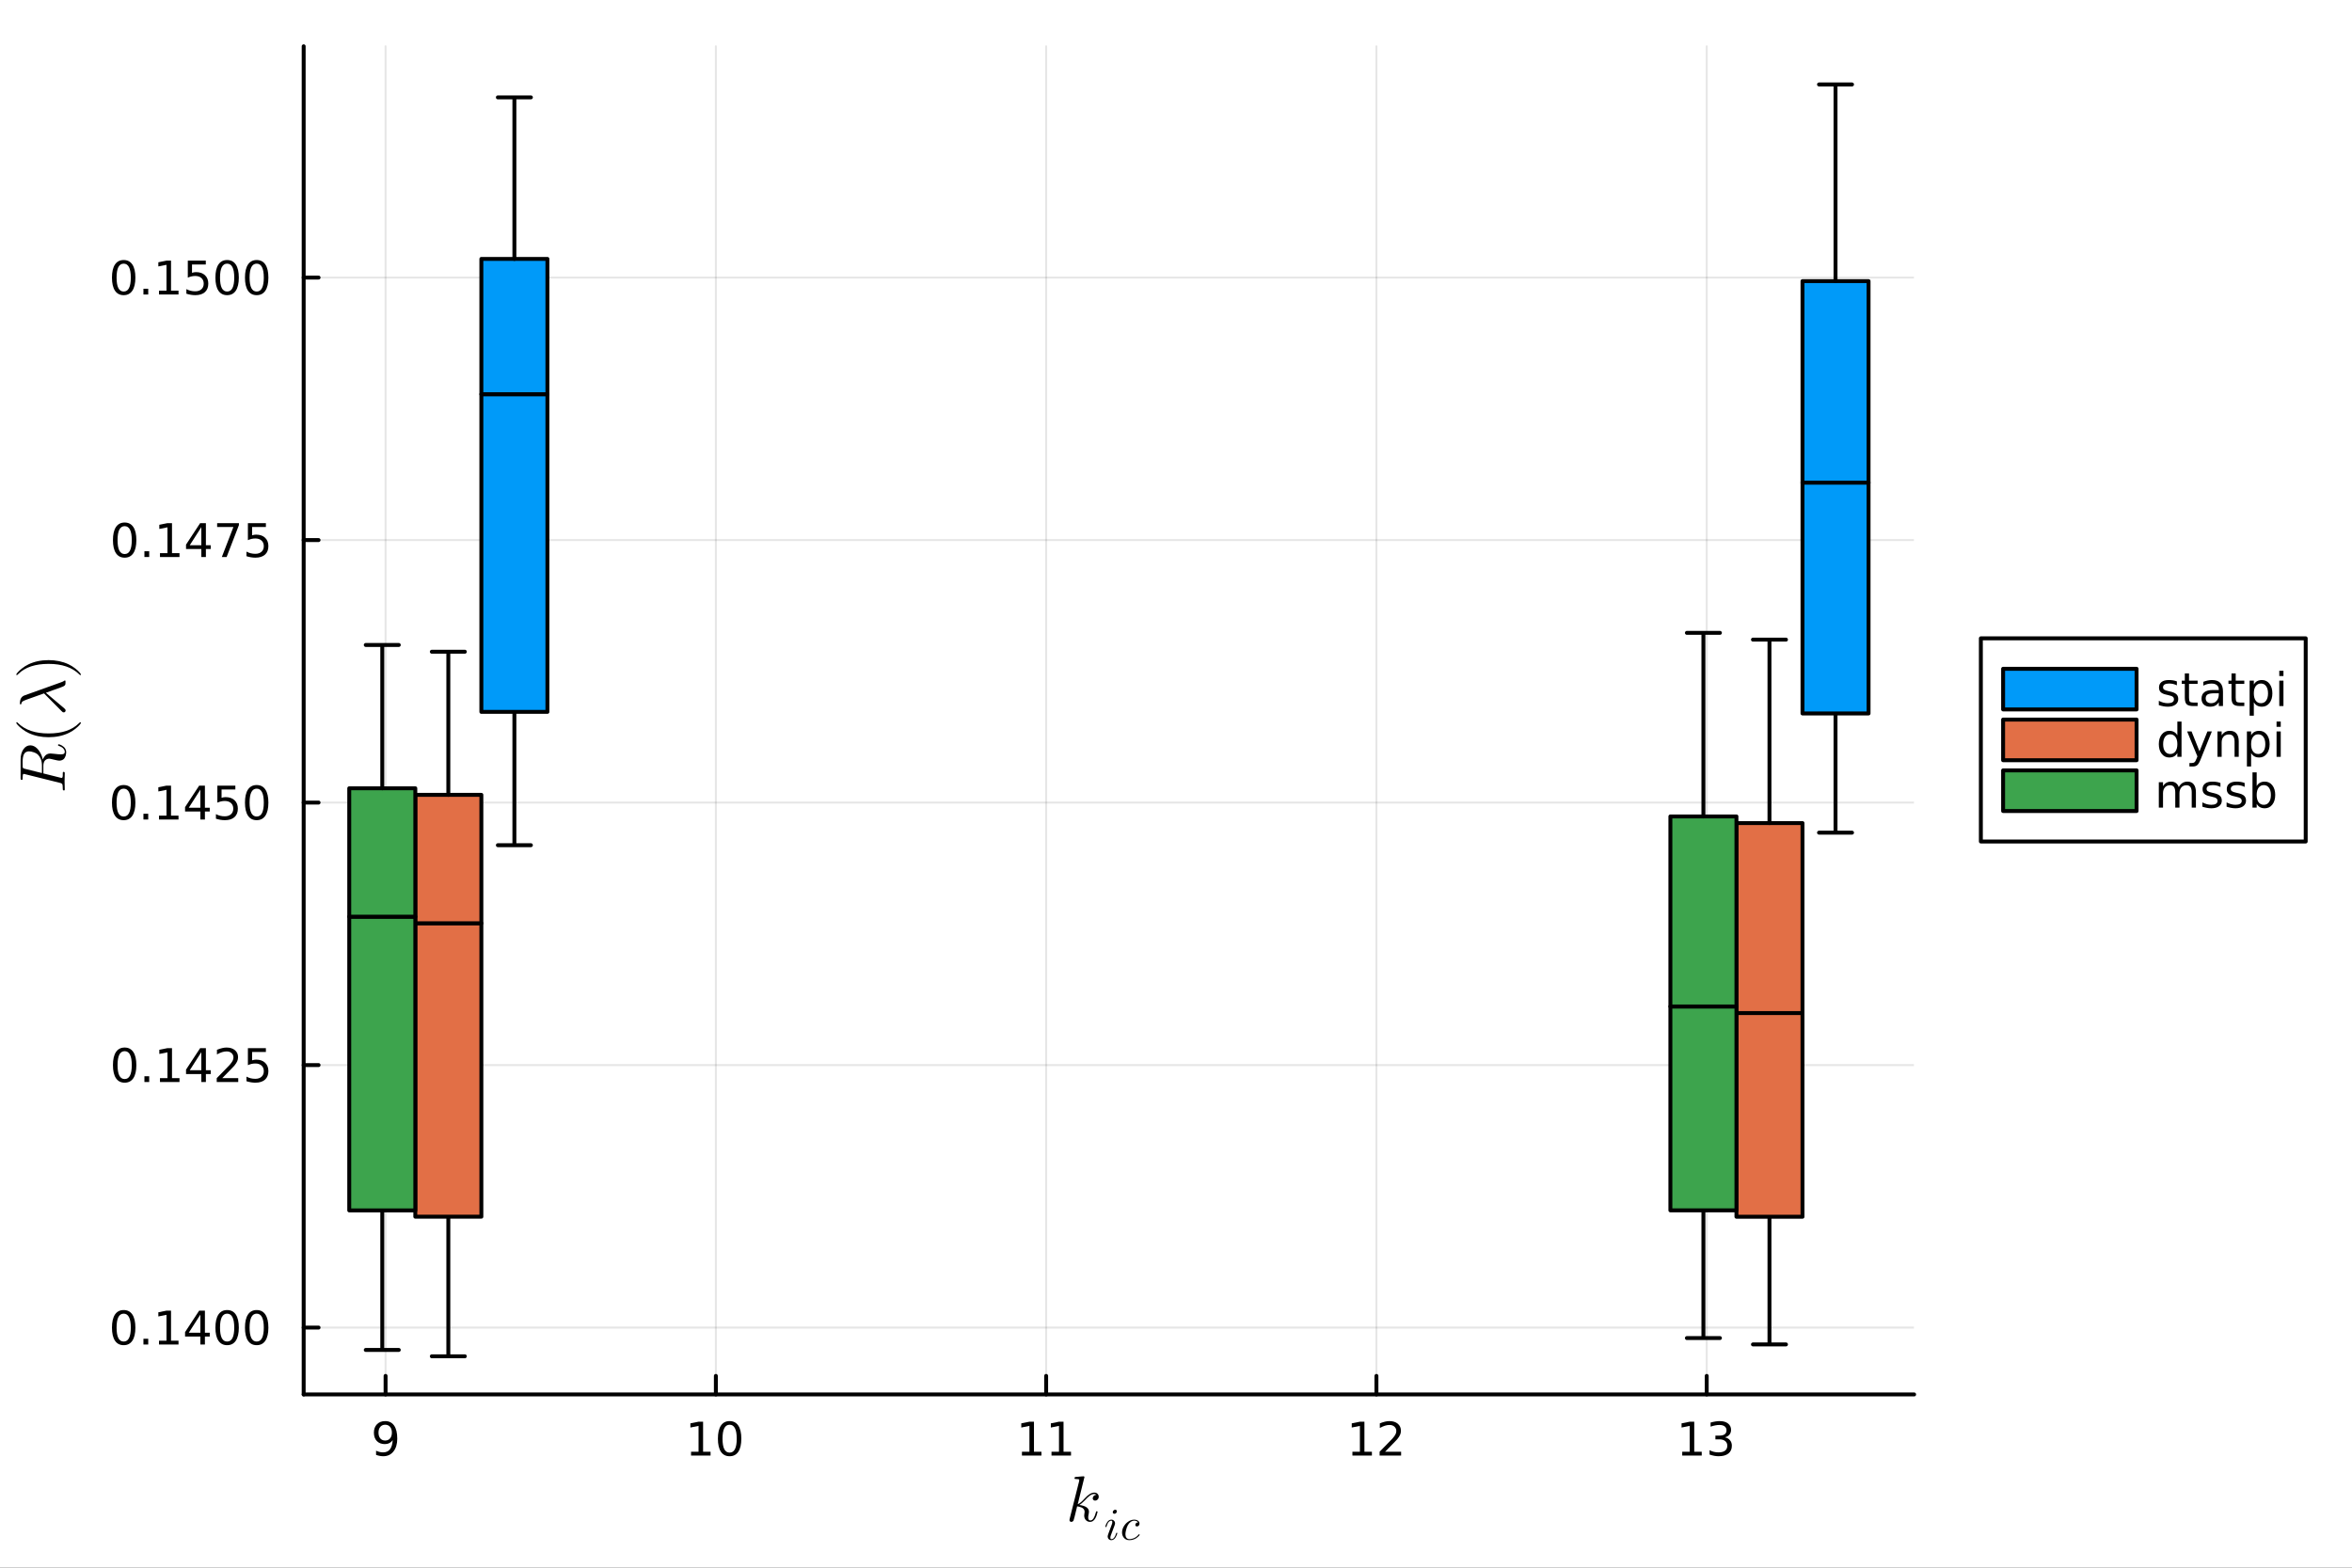 <?xml version="1.0" encoding="utf-8"?>
<svg xmlns="http://www.w3.org/2000/svg" xmlns:xlink="http://www.w3.org/1999/xlink" width="600" height="400" viewBox="0 0 2400 1600">
<rect x="0" y="0" width="2400" height="1600" fill="#333333" stroke="none"/>
<defs>
  <clipPath id="clip260">
    <rect x="0" y="0" width="2400" height="1600"/>
  </clipPath>
</defs>
<path clip-path="url(#clip260)" d="M0 1600 L2400 1600 L2400 0 L0 0  Z" fill="#ffffff" fill-rule="evenodd" fill-opacity="1"/>
<defs>
  <clipPath id="clip261">
    <rect x="480" y="0" width="1681" height="1600"/>
  </clipPath>
</defs>
<path clip-path="url(#clip260)" d="M309.866 1423.18 L1953.2 1423.18 L1953.2 47.244 L309.866 47.244  Z" fill="#ffffff" fill-rule="evenodd" fill-opacity="1"/>
<defs>
  <clipPath id="clip262">
    <rect x="309" y="47" width="1644" height="1377"/>
  </clipPath>
</defs>
<polyline clip-path="url(#clip262)" style="stroke:#000000; stroke-linecap:round; stroke-linejoin:round; stroke-width:2; stroke-opacity:0.1; fill:none" points="393.448,1423.18 393.448,47.244 "/>
<polyline clip-path="url(#clip262)" style="stroke:#000000; stroke-linecap:round; stroke-linejoin:round; stroke-width:2; stroke-opacity:0.1; fill:none" points="730.472,1423.18 730.472,47.244 "/>
<polyline clip-path="url(#clip262)" style="stroke:#000000; stroke-linecap:round; stroke-linejoin:round; stroke-width:2; stroke-opacity:0.1; fill:none" points="1067.5,1423.18 1067.5,47.244 "/>
<polyline clip-path="url(#clip262)" style="stroke:#000000; stroke-linecap:round; stroke-linejoin:round; stroke-width:2; stroke-opacity:0.1; fill:none" points="1404.52,1423.18 1404.52,47.244 "/>
<polyline clip-path="url(#clip262)" style="stroke:#000000; stroke-linecap:round; stroke-linejoin:round; stroke-width:2; stroke-opacity:0.1; fill:none" points="1741.54,1423.18 1741.54,47.244 "/>
<polyline clip-path="url(#clip260)" style="stroke:#000000; stroke-linecap:round; stroke-linejoin:round; stroke-width:4; stroke-opacity:1; fill:none" points="309.866,1423.18 1953.2,1423.18 "/>
<polyline clip-path="url(#clip260)" style="stroke:#000000; stroke-linecap:round; stroke-linejoin:round; stroke-width:4; stroke-opacity:1; fill:none" points="393.448,1423.18 393.448,1404.28 "/>
<polyline clip-path="url(#clip260)" style="stroke:#000000; stroke-linecap:round; stroke-linejoin:round; stroke-width:4; stroke-opacity:1; fill:none" points="730.472,1423.18 730.472,1404.28 "/>
<polyline clip-path="url(#clip260)" style="stroke:#000000; stroke-linecap:round; stroke-linejoin:round; stroke-width:4; stroke-opacity:1; fill:none" points="1067.5,1423.18 1067.5,1404.28 "/>
<polyline clip-path="url(#clip260)" style="stroke:#000000; stroke-linecap:round; stroke-linejoin:round; stroke-width:4; stroke-opacity:1; fill:none" points="1404.52,1423.18 1404.52,1404.28 "/>
<polyline clip-path="url(#clip260)" style="stroke:#000000; stroke-linecap:round; stroke-linejoin:round; stroke-width:4; stroke-opacity:1; fill:none" points="1741.54,1423.18 1741.54,1404.28 "/>
<path clip-path="url(#clip260)" d="M383.749 1484.86 L383.749 1480.6 Q385.508 1481.44 387.314 1481.88 Q389.119 1482.32 390.855 1482.32 Q395.485 1482.32 397.915 1479.21 Q400.369 1476.09 400.716 1469.75 Q399.374 1471.74 397.313 1472.8 Q395.253 1473.87 392.753 1473.87 Q387.568 1473.87 384.536 1470.74 Q381.527 1467.59 381.527 1462.15 Q381.527 1456.83 384.675 1453.61 Q387.823 1450.39 393.054 1450.39 Q399.05 1450.39 402.198 1455 Q405.369 1459.58 405.369 1468.33 Q405.369 1476.51 401.48 1481.39 Q397.614 1486.25 391.064 1486.25 Q389.304 1486.25 387.499 1485.9 Q385.693 1485.56 383.749 1484.86 M393.054 1470.21 Q396.202 1470.21 398.031 1468.06 Q399.883 1465.9 399.883 1462.15 Q399.883 1458.43 398.031 1456.27 Q396.202 1454.1 393.054 1454.1 Q389.906 1454.1 388.054 1456.27 Q386.226 1458.43 386.226 1462.15 Q386.226 1465.9 388.054 1468.06 Q389.906 1470.21 393.054 1470.21 Z" fill="#000000" fill-rule="nonzero" fill-opacity="1" /><path clip-path="url(#clip260)" d="M705.16 1481.64 L712.798 1481.64 L712.798 1455.28 L704.488 1456.95 L704.488 1452.69 L712.752 1451.02 L717.428 1451.02 L717.428 1481.64 L725.067 1481.64 L725.067 1485.58 L705.16 1485.58 L705.16 1481.64 Z" fill="#000000" fill-rule="nonzero" fill-opacity="1" /><path clip-path="url(#clip260)" d="M744.511 1454.1 Q740.9 1454.1 739.071 1457.66 Q737.266 1461.2 737.266 1468.33 Q737.266 1475.44 739.071 1479.01 Q740.9 1482.55 744.511 1482.55 Q748.145 1482.55 749.951 1479.01 Q751.78 1475.44 751.78 1468.33 Q751.78 1461.2 749.951 1457.66 Q748.145 1454.1 744.511 1454.1 M744.511 1450.39 Q750.321 1450.39 753.377 1455 Q756.456 1459.58 756.456 1468.33 Q756.456 1477.06 753.377 1481.67 Q750.321 1486.25 744.511 1486.25 Q738.701 1486.25 735.622 1481.67 Q732.567 1477.06 732.567 1468.33 Q732.567 1459.58 735.622 1455 Q738.701 1450.39 744.511 1450.39 Z" fill="#000000" fill-rule="nonzero" fill-opacity="1" /><path clip-path="url(#clip260)" d="M1042.8 1481.64 L1050.44 1481.64 L1050.44 1455.28 L1042.13 1456.95 L1042.13 1452.69 L1050.39 1451.02 L1055.07 1451.02 L1055.07 1481.64 L1062.7 1481.64 L1062.7 1485.58 L1042.8 1485.58 L1042.8 1481.64 Z" fill="#000000" fill-rule="nonzero" fill-opacity="1" /><path clip-path="url(#clip260)" d="M1072.96 1481.64 L1080.6 1481.64 L1080.6 1455.28 L1072.29 1456.95 L1072.29 1452.69 L1080.55 1451.02 L1085.23 1451.02 L1085.23 1481.64 L1092.87 1481.64 L1092.87 1485.58 L1072.96 1485.58 L1072.96 1481.64 Z" fill="#000000" fill-rule="nonzero" fill-opacity="1" /><path clip-path="url(#clip260)" d="M1380.01 1481.64 L1387.65 1481.64 L1387.65 1455.28 L1379.34 1456.95 L1379.34 1452.69 L1387.6 1451.02 L1392.27 1451.02 L1392.27 1481.64 L1399.91 1481.64 L1399.91 1485.58 L1380.01 1485.58 L1380.01 1481.64 Z" fill="#000000" fill-rule="nonzero" fill-opacity="1" /><path clip-path="url(#clip260)" d="M1413.39 1481.64 L1429.71 1481.64 L1429.71 1485.58 L1407.76 1485.58 L1407.76 1481.64 Q1410.42 1478.89 1415.01 1474.26 Q1419.61 1469.61 1420.79 1468.27 Q1423.04 1465.74 1423.92 1464.01 Q1424.82 1462.25 1424.82 1460.56 Q1424.82 1457.8 1422.88 1456.07 Q1420.96 1454.33 1417.85 1454.33 Q1415.65 1454.33 1413.2 1455.09 Q1410.77 1455.86 1407.99 1457.41 L1407.99 1452.69 Q1410.82 1451.55 1413.27 1450.97 Q1415.72 1450.39 1417.76 1450.39 Q1423.13 1450.39 1426.33 1453.08 Q1429.52 1455.77 1429.52 1460.26 Q1429.52 1462.39 1428.71 1464.31 Q1427.92 1466.2 1425.82 1468.8 Q1425.24 1469.47 1422.14 1472.69 Q1419.03 1475.88 1413.39 1481.64 Z" fill="#000000" fill-rule="nonzero" fill-opacity="1" /><path clip-path="url(#clip260)" d="M1716.56 1481.64 L1724.19 1481.64 L1724.19 1455.28 L1715.88 1456.95 L1715.88 1452.69 L1724.15 1451.02 L1728.82 1451.02 L1728.82 1481.64 L1736.46 1481.64 L1736.46 1485.58 L1716.56 1485.58 L1716.56 1481.64 Z" fill="#000000" fill-rule="nonzero" fill-opacity="1" /><path clip-path="url(#clip260)" d="M1760.07 1466.95 Q1763.43 1467.66 1765.31 1469.93 Q1767.2 1472.2 1767.2 1475.53 Q1767.2 1480.65 1763.69 1483.45 Q1760.17 1486.25 1753.69 1486.25 Q1751.51 1486.25 1749.19 1485.81 Q1746.9 1485.39 1744.45 1484.54 L1744.45 1480.02 Q1746.39 1481.16 1748.71 1481.74 Q1751.02 1482.32 1753.55 1482.32 Q1757.94 1482.32 1760.24 1480.58 Q1762.55 1478.84 1762.55 1475.53 Q1762.55 1472.48 1760.4 1470.77 Q1758.27 1469.03 1754.45 1469.03 L1750.42 1469.03 L1750.42 1465.19 L1754.63 1465.19 Q1758.08 1465.19 1759.91 1463.82 Q1761.74 1462.43 1761.74 1459.84 Q1761.74 1457.18 1759.84 1455.77 Q1757.97 1454.33 1754.45 1454.33 Q1752.53 1454.33 1750.33 1454.75 Q1748.13 1455.16 1745.49 1456.04 L1745.49 1451.88 Q1748.15 1451.14 1750.47 1450.77 Q1752.81 1450.39 1754.87 1450.39 Q1760.19 1450.39 1763.29 1452.83 Q1766.39 1455.23 1766.39 1459.35 Q1766.39 1462.22 1764.75 1464.21 Q1763.11 1466.18 1760.07 1466.95 Z" fill="#000000" fill-rule="nonzero" fill-opacity="1" /><path clip-path="url(#clip260)" d="M1121.14 1527.51 Q1121.14 1529.35 1120.02 1530.44 Q1118.92 1531.54 1117.54 1531.54 Q1116.31 1531.54 1115.67 1530.83 Q1115.02 1530.12 1115.02 1529.22 Q1115.02 1528.83 1115.19 1528.35 Q1115.35 1527.83 1115.7 1527.22 Q1116.09 1526.61 1116.89 1526.16 Q1117.7 1525.71 1118.79 1525.64 Q1118.57 1525.42 1118.5 1525.38 Q1118.02 1525 1117.12 1524.87 Q1116.99 1524.81 1116.54 1524.81 Q1114.32 1524.81 1112.06 1526.45 Q1109.84 1528.06 1107.1 1531.12 Q1103.66 1534.69 1101.43 1536.01 Q1111.19 1537.3 1111.19 1542.94 Q1111.19 1543.87 1110.93 1545 Q1110.42 1547.12 1110.42 1548.67 Q1110.42 1551.76 1112.51 1551.76 Q1114.54 1551.76 1115.83 1549.7 Q1117.15 1547.64 1118.24 1543.61 Q1118.41 1542.87 1118.57 1542.65 Q1118.73 1542.42 1119.18 1542.42 Q1119.98 1542.42 1119.98 1543.07 Q1119.24 1546.83 1117.6 1549.73 Q1115.51 1553.24 1112.38 1553.24 Q1109.77 1553.24 1108.04 1551.44 Q1106.33 1549.6 1106.33 1546.71 Q1106.33 1546 1106.59 1544.39 Q1106.78 1543.74 1106.78 1543 Q1106.78 1541.49 1105.94 1540.36 Q1105.1 1539.2 1103.75 1538.62 Q1102.4 1538.04 1101.27 1537.78 Q1100.18 1537.49 1099.11 1537.4 Q1095.89 1551.02 1095.44 1551.86 Q1095.15 1552.44 1094.51 1552.82 Q1093.87 1553.24 1093.19 1553.24 Q1092.54 1553.24 1091.9 1552.79 Q1091.29 1552.37 1091.29 1551.38 Q1091.29 1550.86 1091.55 1549.93 L1101.11 1511.92 L1101.3 1510.63 Q1101.3 1510.25 1101.14 1510.05 Q1101.01 1509.83 1100.24 1509.67 Q1099.5 1509.51 1098.02 1509.51 Q1097.41 1509.51 1097.12 1509.48 Q1096.86 1509.44 1096.63 1509.28 Q1096.41 1509.09 1096.41 1508.7 Q1096.41 1508.15 1096.63 1507.86 Q1096.89 1507.54 1097.09 1507.48 Q1097.28 1507.41 1097.67 1507.38 Q1098.21 1507.35 1100.05 1507.19 Q1101.88 1507 1103.46 1506.87 Q1105.04 1506.74 1105.72 1506.74 Q1106.1 1506.74 1106.3 1506.93 Q1106.52 1507.09 1106.55 1507.29 L1106.59 1507.45 L1099.73 1535.27 Q1102.56 1534.14 1107.04 1529.15 Q1112.22 1523.36 1116.67 1523.36 Q1118.76 1523.36 1119.95 1524.64 Q1121.14 1525.9 1121.14 1527.51 Z" fill="#000000" fill-rule="nonzero" fill-opacity="1" /><path clip-path="url(#clip260)" d="M1139.68 1542.52 Q1139.68 1543.51 1138.87 1544.25 Q1138.08 1544.98 1137.22 1544.98 Q1136.44 1544.98 1135.94 1544.5 Q1135.47 1544.01 1135.47 1543.31 Q1135.47 1542.38 1136.26 1541.62 Q1137.04 1540.85 1137.97 1540.85 Q1138.73 1540.85 1139.21 1541.32 Q1139.68 1541.8 1139.68 1542.52 M1140.09 1564.77 Q1140.09 1564.95 1139.88 1565.67 Q1139.68 1566.37 1139.19 1567.45 Q1138.71 1568.51 1138.06 1569.5 Q1137.4 1570.5 1136.32 1571.2 Q1135.26 1571.89 1134.05 1571.89 Q1132.4 1571.89 1131.32 1570.81 Q1130.26 1569.73 1130.26 1568.11 Q1130.26 1567.23 1131.32 1564.41 Q1134.38 1556.2 1134.5 1555.87 Q1135.02 1554.58 1135.02 1553.45 Q1135.02 1552.93 1134.9 1552.62 Q1134.79 1552.28 1134.56 1552.17 Q1134.34 1552.03 1134.2 1552.01 Q1134.09 1551.99 1133.87 1551.99 Q1132.54 1551.99 1131.3 1553.34 Q1130.06 1554.69 1129.2 1557.71 Q1129.02 1558.28 1128.91 1558.41 Q1128.79 1558.55 1128.45 1558.55 Q1127.89 1558.53 1127.89 1558.07 Q1127.89 1557.94 1128.05 1557.42 Q1128.21 1556.88 1128.5 1556.07 Q1128.79 1555.23 1129.31 1554.38 Q1129.83 1553.5 1130.46 1552.73 Q1131.11 1551.96 1132.04 1551.47 Q1132.96 1550.97 1134 1550.97 Q1135.69 1550.97 1136.73 1552.08 Q1137.79 1553.16 1137.79 1554.76 Q1137.79 1555.64 1137.18 1557.2 Q1136.44 1559.22 1136.16 1559.88 L1134.36 1564.72 Q1133.71 1566.48 1133.5 1567.02 Q1133.32 1567.54 1133.17 1568.17 Q1133.03 1568.78 1133.03 1569.35 Q1133.03 1570.14 1133.28 1570.5 Q1133.55 1570.86 1134.14 1570.86 Q1135.76 1570.86 1136.95 1569.26 Q1138.15 1567.63 1138.85 1565.15 Q1138.87 1565.09 1138.89 1564.97 Q1139.07 1564.41 1139.25 1564.34 Q1139.34 1564.32 1139.52 1564.32 Q1140.09 1564.32 1140.09 1564.77 Z" fill="#000000" fill-rule="nonzero" fill-opacity="1" /><path clip-path="url(#clip260)" d="M1162.74 1566.03 Q1162.92 1566.24 1162.92 1566.44 Q1162.92 1566.64 1162.47 1567.23 Q1162.04 1567.81 1161.11 1568.6 Q1160.19 1569.39 1158.99 1570.14 Q1157.8 1570.88 1156.04 1571.38 Q1154.28 1571.89 1152.43 1571.89 Q1148.98 1571.89 1146.96 1569.62 Q1144.95 1567.34 1144.95 1564.07 Q1144.95 1560.89 1146.73 1557.85 Q1148.51 1554.78 1151.4 1552.89 Q1154.28 1550.97 1157.33 1550.97 Q1159.74 1550.97 1161.25 1552.1 Q1162.76 1553.23 1162.76 1554.94 Q1162.76 1556.27 1161.99 1557.08 Q1161.23 1557.89 1160.19 1557.89 Q1159.47 1557.89 1158.97 1557.49 Q1158.48 1557.06 1158.48 1556.27 Q1158.48 1555.26 1159.31 1554.47 Q1159.63 1554.15 1159.99 1554.02 Q1160.37 1553.86 1160.59 1553.86 Q1160.82 1553.84 1161.34 1553.84 Q1160.87 1552.96 1159.74 1552.48 Q1158.63 1551.99 1157.37 1551.99 Q1155.5 1551.99 1153.72 1553.3 Q1151.94 1554.58 1150.86 1556.61 Q1149.77 1558.59 1149.07 1561.41 Q1148.38 1564.21 1148.38 1565.83 Q1148.38 1568.06 1149.41 1569.46 Q1150.45 1570.86 1152.52 1570.86 Q1152.93 1570.86 1153.36 1570.83 Q1153.81 1570.81 1154.94 1570.56 Q1156.09 1570.32 1157.1 1569.89 Q1158.11 1569.46 1159.4 1568.53 Q1160.71 1567.59 1161.74 1566.3 Q1162.11 1565.83 1162.35 1565.83 Q1162.56 1565.83 1162.74 1566.03 Z" fill="#000000" fill-rule="nonzero" fill-opacity="1" /><polyline clip-path="url(#clip262)" style="stroke:#000000; stroke-linecap:round; stroke-linejoin:round; stroke-width:2; stroke-opacity:0.1; fill:none" points="309.866,1354.95 1953.2,1354.95 "/>
<polyline clip-path="url(#clip262)" style="stroke:#000000; stroke-linecap:round; stroke-linejoin:round; stroke-width:2; stroke-opacity:0.1; fill:none" points="309.866,1087.04 1953.2,1087.04 "/>
<polyline clip-path="url(#clip262)" style="stroke:#000000; stroke-linecap:round; stroke-linejoin:round; stroke-width:2; stroke-opacity:0.1; fill:none" points="309.866,819.123 1953.2,819.123 "/>
<polyline clip-path="url(#clip262)" style="stroke:#000000; stroke-linecap:round; stroke-linejoin:round; stroke-width:2; stroke-opacity:0.1; fill:none" points="309.866,551.209 1953.2,551.209 "/>
<polyline clip-path="url(#clip262)" style="stroke:#000000; stroke-linecap:round; stroke-linejoin:round; stroke-width:2; stroke-opacity:0.1; fill:none" points="309.866,283.294 1953.2,283.294 "/>
<polyline clip-path="url(#clip260)" style="stroke:#000000; stroke-linecap:round; stroke-linejoin:round; stroke-width:4; stroke-opacity:1; fill:none" points="309.866,1423.18 309.866,47.244 "/>
<polyline clip-path="url(#clip260)" style="stroke:#000000; stroke-linecap:round; stroke-linejoin:round; stroke-width:4; stroke-opacity:1; fill:none" points="309.866,1354.95 325.067,1354.95 "/>
<polyline clip-path="url(#clip260)" style="stroke:#000000; stroke-linecap:round; stroke-linejoin:round; stroke-width:4; stroke-opacity:1; fill:none" points="309.866,1087.04 325.067,1087.04 "/>
<polyline clip-path="url(#clip260)" style="stroke:#000000; stroke-linecap:round; stroke-linejoin:round; stroke-width:4; stroke-opacity:1; fill:none" points="309.866,819.123 325.067,819.123 "/>
<polyline clip-path="url(#clip260)" style="stroke:#000000; stroke-linecap:round; stroke-linejoin:round; stroke-width:4; stroke-opacity:1; fill:none" points="309.866,551.209 325.067,551.209 "/>
<polyline clip-path="url(#clip260)" style="stroke:#000000; stroke-linecap:round; stroke-linejoin:round; stroke-width:4; stroke-opacity:1; fill:none" points="309.866,283.294 325.067,283.294 "/>
<path clip-path="url(#clip260)" d="M126.205 1340.75 Q122.593 1340.75 120.765 1344.32 Q118.959 1347.86 118.959 1354.99 Q118.959 1362.09 120.765 1365.66 Q122.593 1369.2 126.205 1369.2 Q129.839 1369.2 131.644 1365.66 Q133.473 1362.09 133.473 1354.99 Q133.473 1347.86 131.644 1344.32 Q129.839 1340.75 126.205 1340.75 M126.205 1337.05 Q132.015 1337.05 135.07 1341.65 Q138.149 1346.24 138.149 1354.99 Q138.149 1363.71 135.07 1368.32 Q132.015 1372.9 126.205 1372.9 Q120.394 1372.9 117.316 1368.32 Q114.26 1363.71 114.26 1354.99 Q114.26 1346.24 117.316 1341.65 Q120.394 1337.05 126.205 1337.05 Z" fill="#000000" fill-rule="nonzero" fill-opacity="1" /><path clip-path="url(#clip260)" d="M146.366 1366.35 L151.251 1366.35 L151.251 1372.23 L146.366 1372.23 L146.366 1366.35 Z" fill="#000000" fill-rule="nonzero" fill-opacity="1" /><path clip-path="url(#clip260)" d="M162.246 1368.3 L169.885 1368.3 L169.885 1341.93 L161.575 1343.6 L161.575 1339.34 L169.839 1337.67 L174.514 1337.67 L174.514 1368.3 L182.153 1368.3 L182.153 1372.23 L162.246 1372.23 L162.246 1368.3 Z" fill="#000000" fill-rule="nonzero" fill-opacity="1" /><path clip-path="url(#clip260)" d="M204.445 1341.75 L192.639 1360.2 L204.445 1360.2 L204.445 1341.75 M203.218 1337.67 L209.098 1337.67 L209.098 1360.2 L214.028 1360.2 L214.028 1364.08 L209.098 1364.08 L209.098 1372.23 L204.445 1372.23 L204.445 1364.08 L188.843 1364.08 L188.843 1359.57 L203.218 1337.67 Z" fill="#000000" fill-rule="nonzero" fill-opacity="1" /><path clip-path="url(#clip260)" d="M231.76 1340.75 Q228.148 1340.75 226.32 1344.32 Q224.514 1347.86 224.514 1354.99 Q224.514 1362.09 226.32 1365.66 Q228.148 1369.2 231.76 1369.2 Q235.394 1369.2 237.199 1365.66 Q239.028 1362.09 239.028 1354.99 Q239.028 1347.86 237.199 1344.32 Q235.394 1340.75 231.76 1340.75 M231.76 1337.05 Q237.57 1337.05 240.625 1341.65 Q243.704 1346.24 243.704 1354.99 Q243.704 1363.71 240.625 1368.32 Q237.57 1372.9 231.76 1372.9 Q225.949 1372.9 222.871 1368.32 Q219.815 1363.71 219.815 1354.99 Q219.815 1346.24 222.871 1341.65 Q225.949 1337.05 231.76 1337.05 Z" fill="#000000" fill-rule="nonzero" fill-opacity="1" /><path clip-path="url(#clip260)" d="M261.921 1340.75 Q258.31 1340.75 256.482 1344.32 Q254.676 1347.86 254.676 1354.99 Q254.676 1362.09 256.482 1365.66 Q258.31 1369.2 261.921 1369.2 Q265.556 1369.2 267.361 1365.66 Q269.19 1362.09 269.19 1354.99 Q269.19 1347.86 267.361 1344.32 Q265.556 1340.75 261.921 1340.75 M261.921 1337.05 Q267.732 1337.05 270.787 1341.65 Q273.866 1346.24 273.866 1354.99 Q273.866 1363.71 270.787 1368.32 Q267.732 1372.9 261.921 1372.9 Q256.111 1372.9 253.033 1368.32 Q249.977 1363.71 249.977 1354.99 Q249.977 1346.24 253.033 1341.65 Q256.111 1337.05 261.921 1337.05 Z" fill="#000000" fill-rule="nonzero" fill-opacity="1" /><path clip-path="url(#clip260)" d="M127.2 1072.84 Q123.589 1072.84 121.76 1076.4 Q119.955 1079.94 119.955 1087.07 Q119.955 1094.18 121.76 1097.74 Q123.589 1101.29 127.2 1101.29 Q130.834 1101.29 132.64 1097.74 Q134.468 1094.18 134.468 1087.07 Q134.468 1079.94 132.64 1076.4 Q130.834 1072.84 127.2 1072.84 M127.2 1069.13 Q133.01 1069.13 136.066 1073.74 Q139.144 1078.32 139.144 1087.07 Q139.144 1095.8 136.066 1100.41 Q133.01 1104.99 127.2 1104.99 Q121.39 1104.99 118.311 1100.41 Q115.256 1095.8 115.256 1087.07 Q115.256 1078.32 118.311 1073.74 Q121.39 1069.13 127.2 1069.13 Z" fill="#000000" fill-rule="nonzero" fill-opacity="1" /><path clip-path="url(#clip260)" d="M147.362 1098.44 L152.246 1098.44 L152.246 1104.32 L147.362 1104.32 L147.362 1098.44 Z" fill="#000000" fill-rule="nonzero" fill-opacity="1" /><path clip-path="url(#clip260)" d="M163.241 1100.38 L170.88 1100.38 L170.88 1074.02 L162.57 1075.68 L162.57 1071.42 L170.834 1069.76 L175.51 1069.76 L175.51 1100.38 L183.149 1100.38 L183.149 1104.32 L163.241 1104.32 L163.241 1100.38 Z" fill="#000000" fill-rule="nonzero" fill-opacity="1" /><path clip-path="url(#clip260)" d="M205.44 1073.83 L193.635 1092.28 L205.44 1092.28 L205.44 1073.83 M204.213 1069.76 L210.093 1069.76 L210.093 1092.28 L215.024 1092.28 L215.024 1096.17 L210.093 1096.17 L210.093 1104.32 L205.44 1104.32 L205.44 1096.17 L189.838 1096.17 L189.838 1091.66 L204.213 1069.76 Z" fill="#000000" fill-rule="nonzero" fill-opacity="1" /><path clip-path="url(#clip260)" d="M226.783 1100.38 L243.102 1100.38 L243.102 1104.32 L221.158 1104.32 L221.158 1100.38 Q223.82 1097.63 228.403 1093 Q233.01 1088.35 234.19 1087 Q236.435 1084.48 237.315 1082.74 Q238.218 1080.98 238.218 1079.29 Q238.218 1076.54 236.273 1074.8 Q234.352 1073.07 231.25 1073.07 Q229.051 1073.07 226.598 1073.83 Q224.167 1074.6 221.389 1076.15 L221.389 1071.42 Q224.213 1070.29 226.667 1069.71 Q229.121 1069.13 231.158 1069.13 Q236.528 1069.13 239.722 1071.82 Q242.917 1074.5 242.917 1078.99 Q242.917 1081.12 242.107 1083.04 Q241.32 1084.94 239.213 1087.54 Q238.634 1088.21 235.533 1091.42 Q232.431 1094.62 226.783 1100.38 Z" fill="#000000" fill-rule="nonzero" fill-opacity="1" /><path clip-path="url(#clip260)" d="M252.963 1069.76 L271.32 1069.76 L271.32 1073.69 L257.246 1073.69 L257.246 1082.17 Q258.264 1081.82 259.283 1081.66 Q260.301 1081.47 261.32 1081.47 Q267.107 1081.47 270.486 1084.64 Q273.866 1087.81 273.866 1093.23 Q273.866 1098.81 270.394 1101.91 Q266.921 1104.99 260.602 1104.99 Q258.426 1104.99 256.158 1104.62 Q253.912 1104.25 251.505 1103.51 L251.505 1098.81 Q253.588 1099.94 255.81 1100.5 Q258.033 1101.05 260.509 1101.05 Q264.514 1101.05 266.852 1098.95 Q269.19 1096.84 269.19 1093.23 Q269.19 1089.62 266.852 1087.51 Q264.514 1085.41 260.509 1085.41 Q258.634 1085.41 256.759 1085.82 Q254.908 1086.24 252.963 1087.12 L252.963 1069.76 Z" fill="#000000" fill-rule="nonzero" fill-opacity="1" /><path clip-path="url(#clip260)" d="M126.205 804.922 Q122.593 804.922 120.765 808.487 Q118.959 812.028 118.959 819.158 Q118.959 826.264 120.765 829.829 Q122.593 833.371 126.205 833.371 Q129.839 833.371 131.644 829.829 Q133.473 826.264 133.473 819.158 Q133.473 812.028 131.644 808.487 Q129.839 804.922 126.205 804.922 M126.205 801.218 Q132.015 801.218 135.07 805.825 Q138.149 810.408 138.149 819.158 Q138.149 827.885 135.07 832.491 Q132.015 837.075 126.205 837.075 Q120.394 837.075 117.316 832.491 Q114.26 827.885 114.26 819.158 Q114.26 810.408 117.316 805.825 Q120.394 801.218 126.205 801.218 Z" fill="#000000" fill-rule="nonzero" fill-opacity="1" /><path clip-path="url(#clip260)" d="M146.366 830.524 L151.251 830.524 L151.251 836.403 L146.366 836.403 L146.366 830.524 Z" fill="#000000" fill-rule="nonzero" fill-opacity="1" /><path clip-path="url(#clip260)" d="M162.246 832.468 L169.885 832.468 L169.885 806.102 L161.575 807.769 L161.575 803.51 L169.839 801.843 L174.514 801.843 L174.514 832.468 L182.153 832.468 L182.153 836.403 L162.246 836.403 L162.246 832.468 Z" fill="#000000" fill-rule="nonzero" fill-opacity="1" /><path clip-path="url(#clip260)" d="M204.445 805.917 L192.639 824.366 L204.445 824.366 L204.445 805.917 M203.218 801.843 L209.098 801.843 L209.098 824.366 L214.028 824.366 L214.028 828.255 L209.098 828.255 L209.098 836.403 L204.445 836.403 L204.445 828.255 L188.843 828.255 L188.843 823.741 L203.218 801.843 Z" fill="#000000" fill-rule="nonzero" fill-opacity="1" /><path clip-path="url(#clip260)" d="M221.806 801.843 L240.162 801.843 L240.162 805.778 L226.088 805.778 L226.088 814.251 Q227.107 813.903 228.125 813.741 Q229.144 813.556 230.162 813.556 Q235.949 813.556 239.329 816.727 Q242.709 819.899 242.709 825.315 Q242.709 830.894 239.236 833.996 Q235.764 837.075 229.445 837.075 Q227.269 837.075 225 836.704 Q222.755 836.334 220.348 835.593 L220.348 830.894 Q222.431 832.028 224.653 832.584 Q226.875 833.139 229.352 833.139 Q233.357 833.139 235.695 831.033 Q238.033 828.926 238.033 825.315 Q238.033 821.704 235.695 819.598 Q233.357 817.491 229.352 817.491 Q227.477 817.491 225.602 817.908 Q223.75 818.325 221.806 819.204 L221.806 801.843 Z" fill="#000000" fill-rule="nonzero" fill-opacity="1" /><path clip-path="url(#clip260)" d="M261.921 804.922 Q258.31 804.922 256.482 808.487 Q254.676 812.028 254.676 819.158 Q254.676 826.264 256.482 829.829 Q258.31 833.371 261.921 833.371 Q265.556 833.371 267.361 829.829 Q269.19 826.264 269.19 819.158 Q269.19 812.028 267.361 808.487 Q265.556 804.922 261.921 804.922 M261.921 801.218 Q267.732 801.218 270.787 805.825 Q273.866 810.408 273.866 819.158 Q273.866 827.885 270.787 832.491 Q267.732 837.075 261.921 837.075 Q256.111 837.075 253.033 832.491 Q249.977 827.885 249.977 819.158 Q249.977 810.408 253.033 805.825 Q256.111 801.218 261.921 801.218 Z" fill="#000000" fill-rule="nonzero" fill-opacity="1" /><path clip-path="url(#clip260)" d="M127.2 537.007 Q123.589 537.007 121.76 540.572 Q119.955 544.114 119.955 551.243 Q119.955 558.35 121.76 561.915 Q123.589 565.456 127.2 565.456 Q130.834 565.456 132.64 561.915 Q134.468 558.35 134.468 551.243 Q134.468 544.114 132.64 540.572 Q130.834 537.007 127.2 537.007 M127.2 533.304 Q133.01 533.304 136.066 537.91 Q139.144 542.494 139.144 551.243 Q139.144 559.97 136.066 564.577 Q133.01 569.16 127.2 569.16 Q121.39 569.16 118.311 564.577 Q115.256 559.97 115.256 551.243 Q115.256 542.494 118.311 537.91 Q121.39 533.304 127.2 533.304 Z" fill="#000000" fill-rule="nonzero" fill-opacity="1" /><path clip-path="url(#clip260)" d="M147.362 562.609 L152.246 562.609 L152.246 568.489 L147.362 568.489 L147.362 562.609 Z" fill="#000000" fill-rule="nonzero" fill-opacity="1" /><path clip-path="url(#clip260)" d="M163.241 564.554 L170.88 564.554 L170.88 538.188 L162.57 539.855 L162.57 535.595 L170.834 533.929 L175.51 533.929 L175.51 564.554 L183.149 564.554 L183.149 568.489 L163.241 568.489 L163.241 564.554 Z" fill="#000000" fill-rule="nonzero" fill-opacity="1" /><path clip-path="url(#clip260)" d="M205.44 538.003 L193.635 556.452 L205.44 556.452 L205.44 538.003 M204.213 533.929 L210.093 533.929 L210.093 556.452 L215.024 556.452 L215.024 560.341 L210.093 560.341 L210.093 568.489 L205.44 568.489 L205.44 560.341 L189.838 560.341 L189.838 555.827 L204.213 533.929 Z" fill="#000000" fill-rule="nonzero" fill-opacity="1" /><path clip-path="url(#clip260)" d="M221.574 533.929 L243.797 533.929 L243.797 535.919 L231.25 568.489 L226.366 568.489 L238.172 537.864 L221.574 537.864 L221.574 533.929 Z" fill="#000000" fill-rule="nonzero" fill-opacity="1" /><path clip-path="url(#clip260)" d="M252.963 533.929 L271.32 533.929 L271.32 537.864 L257.246 537.864 L257.246 546.336 Q258.264 545.989 259.283 545.827 Q260.301 545.642 261.32 545.642 Q267.107 545.642 270.486 548.813 Q273.866 551.984 273.866 557.401 Q273.866 562.98 270.394 566.081 Q266.921 569.16 260.602 569.16 Q258.426 569.16 256.158 568.79 Q253.912 568.419 251.505 567.679 L251.505 562.98 Q253.588 564.114 255.81 564.669 Q258.033 565.225 260.509 565.225 Q264.514 565.225 266.852 563.118 Q269.19 561.012 269.19 557.401 Q269.19 553.79 266.852 551.683 Q264.514 549.577 260.509 549.577 Q258.634 549.577 256.759 549.993 Q254.908 550.41 252.963 551.29 L252.963 533.929 Z" fill="#000000" fill-rule="nonzero" fill-opacity="1" /><path clip-path="url(#clip260)" d="M126.205 269.093 Q122.593 269.093 120.765 272.658 Q118.959 276.199 118.959 283.329 Q118.959 290.435 120.765 294 Q122.593 297.542 126.205 297.542 Q129.839 297.542 131.644 294 Q133.473 290.435 133.473 283.329 Q133.473 276.199 131.644 272.658 Q129.839 269.093 126.205 269.093 M126.205 265.389 Q132.015 265.389 135.07 269.996 Q138.149 274.579 138.149 283.329 Q138.149 292.056 135.07 296.662 Q132.015 301.246 126.205 301.246 Q120.394 301.246 117.316 296.662 Q114.26 292.056 114.26 283.329 Q114.26 274.579 117.316 269.996 Q120.394 265.389 126.205 265.389 Z" fill="#000000" fill-rule="nonzero" fill-opacity="1" /><path clip-path="url(#clip260)" d="M146.366 294.695 L151.251 294.695 L151.251 300.574 L146.366 300.574 L146.366 294.695 Z" fill="#000000" fill-rule="nonzero" fill-opacity="1" /><path clip-path="url(#clip260)" d="M162.246 296.639 L169.885 296.639 L169.885 270.274 L161.575 271.94 L161.575 267.681 L169.839 266.014 L174.514 266.014 L174.514 296.639 L182.153 296.639 L182.153 300.574 L162.246 300.574 L162.246 296.639 Z" fill="#000000" fill-rule="nonzero" fill-opacity="1" /><path clip-path="url(#clip260)" d="M191.644 266.014 L210 266.014 L210 269.949 L195.926 269.949 L195.926 278.422 Q196.945 278.074 197.963 277.912 Q198.982 277.727 200 277.727 Q205.787 277.727 209.167 280.898 Q212.547 284.07 212.547 289.486 Q212.547 295.065 209.074 298.167 Q205.602 301.246 199.283 301.246 Q197.107 301.246 194.838 300.875 Q192.593 300.505 190.186 299.764 L190.186 295.065 Q192.269 296.199 194.491 296.755 Q196.713 297.31 199.19 297.31 Q203.195 297.31 205.533 295.204 Q207.871 293.097 207.871 289.486 Q207.871 285.875 205.533 283.769 Q203.195 281.662 199.19 281.662 Q197.315 281.662 195.44 282.079 Q193.588 282.496 191.644 283.375 L191.644 266.014 Z" fill="#000000" fill-rule="nonzero" fill-opacity="1" /><path clip-path="url(#clip260)" d="M231.76 269.093 Q228.148 269.093 226.32 272.658 Q224.514 276.199 224.514 283.329 Q224.514 290.435 226.32 294 Q228.148 297.542 231.76 297.542 Q235.394 297.542 237.199 294 Q239.028 290.435 239.028 283.329 Q239.028 276.199 237.199 272.658 Q235.394 269.093 231.76 269.093 M231.76 265.389 Q237.57 265.389 240.625 269.996 Q243.704 274.579 243.704 283.329 Q243.704 292.056 240.625 296.662 Q237.57 301.246 231.76 301.246 Q225.949 301.246 222.871 296.662 Q219.815 292.056 219.815 283.329 Q219.815 274.579 222.871 269.996 Q225.949 265.389 231.76 265.389 Z" fill="#000000" fill-rule="nonzero" fill-opacity="1" /><path clip-path="url(#clip260)" d="M261.921 269.093 Q258.31 269.093 256.482 272.658 Q254.676 276.199 254.676 283.329 Q254.676 290.435 256.482 294 Q258.31 297.542 261.921 297.542 Q265.556 297.542 267.361 294 Q269.19 290.435 269.19 283.329 Q269.19 276.199 267.361 272.658 Q265.556 269.093 261.921 269.093 M261.921 265.389 Q267.732 265.389 270.787 269.996 Q273.866 274.579 273.866 283.329 Q273.866 292.056 270.787 296.662 Q267.732 301.246 261.921 301.246 Q256.111 301.246 253.033 296.662 Q249.977 292.056 249.977 283.329 Q249.977 274.579 253.033 269.996 Q256.111 265.389 261.921 265.389 Z" fill="#000000" fill-rule="nonzero" fill-opacity="1" /><path clip-path="url(#clip260)" d="M29.595 766.825 Q28.532 766.825 27.663 767.115 Q26.761 767.372 26.149 767.791 Q25.505 768.178 25.022 768.918 Q24.506 769.659 24.184 770.271 Q23.862 770.883 23.669 771.913 Q23.444 772.944 23.347 773.62 Q23.218 774.297 23.154 775.456 Q23.089 776.615 23.089 777.195 Q23.089 777.743 23.089 778.838 Q23.089 782.284 23.154 782.863 Q23.282 783.733 23.798 784.055 Q24.281 784.377 25.601 784.699 L42.799 788.983 L42.799 781.607 Q42.799 777.582 41.672 774.812 Q40.545 772.042 38.967 770.464 Q37.228 768.725 34.426 767.791 Q31.624 766.825 29.595 766.825 M59.965 759.643 Q60.319 759.643 61.124 759.933 Q61.929 760.19 63.057 760.835 Q64.152 761.479 65.15 762.348 Q66.148 763.218 66.825 764.603 Q67.533 765.988 67.533 767.566 Q67.533 767.952 67.501 768.339 Q67.501 768.725 67.34 769.691 Q67.211 770.625 66.954 771.398 Q66.728 772.171 66.181 773.137 Q65.665 774.103 64.957 774.78 Q64.216 775.424 63.057 775.875 Q61.865 776.326 60.416 776.326 Q59.128 776.326 54.812 775.263 Q51.141 774.329 50.239 774.329 Q49.24 774.329 48.306 774.651 Q47.373 774.941 46.406 775.682 Q45.44 776.39 44.86 777.904 Q44.248 779.417 44.248 781.543 L44.248 789.369 L61.736 793.749 Q61.769 793.749 62.219 793.846 Q62.638 793.942 62.864 793.942 Q63.282 793.942 63.54 793.685 Q63.797 793.395 63.926 792.686 Q64.023 791.978 64.055 791.43 Q64.055 790.85 64.055 789.659 Q64.055 788.177 64.313 787.92 Q64.474 787.791 64.764 787.791 Q65.215 787.791 65.537 787.92 Q65.826 788.016 65.923 788.274 Q66.02 788.499 66.052 788.66 Q66.084 788.822 66.084 789.111 L65.891 797.485 L66.084 805.794 Q66.084 806.728 65.343 806.728 Q64.699 806.728 64.442 806.503 Q64.152 806.277 64.12 805.987 Q64.055 805.697 64.055 804.957 Q64.055 803.346 63.959 802.38 Q63.862 801.414 63.733 800.802 Q63.572 800.158 63.121 799.836 Q62.67 799.482 62.284 799.321 Q61.865 799.16 60.931 798.934 L25.505 790.11 Q24.442 789.852 24.281 789.852 Q23.669 789.852 23.508 790.239 Q23.315 790.593 23.218 791.623 L23.089 794.135 Q23.089 794.908 23.057 795.23 Q23.025 795.52 22.864 795.746 Q22.703 795.971 22.349 795.971 Q21.447 795.971 21.253 795.585 Q21.028 795.198 21.028 794.071 L21.028 775.263 Q21.028 768.854 23.83 764.796 Q26.632 760.706 30.915 760.706 Q32.848 760.706 34.651 761.575 Q36.455 762.445 37.872 763.894 Q39.289 765.311 40.48 767.211 Q41.64 769.112 42.445 771.14 Q43.218 773.137 43.669 775.198 Q43.991 774.297 44.474 773.459 Q44.957 772.59 45.859 771.495 Q46.761 770.368 48.21 769.691 Q49.659 769.015 51.43 769.015 Q52.687 769.015 54.554 769.273 Q59.868 769.917 62.058 769.917 Q64.152 769.917 65.118 769.369 Q66.084 768.822 66.084 767.276 Q66.084 765.762 64.731 764.087 Q63.347 762.38 60.094 761.285 Q59.16 761.028 59.16 760.416 Q59.16 760.384 59.16 760.352 Q59.16 760.287 59.224 760.158 Q59.257 760.029 59.353 759.933 Q59.417 759.804 59.578 759.74 Q59.739 759.643 59.965 759.643 Z" fill="#000000" fill-rule="nonzero" fill-opacity="1" /><path clip-path="url(#clip260)" d="M49.595 752.406 Q38.452 752.406 29.466 748.251 Q25.698 746.48 22.542 744 Q19.386 741.52 18.001 739.878 Q16.616 738.235 16.616 737.784 Q16.616 737.14 17.26 737.108 Q17.582 737.108 18.387 737.977 Q29.208 748.605 49.595 748.573 Q70.045 748.573 80.448 738.235 Q81.575 737.108 81.929 737.108 Q82.573 737.108 82.573 737.784 Q82.573 738.235 81.253 739.813 Q79.933 741.391 76.905 743.839 Q73.878 746.287 70.174 748.058 Q61.189 752.406 49.595 752.406 Z" fill="#000000" fill-rule="nonzero" fill-opacity="1" /><path clip-path="url(#clip260)" d="M66.148 694.454 Q66.76 694.454 66.825 695.162 L66.825 696.612 Q66.825 698.093 66.599 698.737 Q66.374 699.381 65.343 700.122 Q64.699 700.573 61.704 701.7 Q58.677 702.795 54.103 704.405 Q49.53 705.983 46.825 707.046 L65.569 722.924 Q66.954 724.019 66.954 725.114 Q66.954 725.919 66.406 726.499 Q65.859 727.078 65.021 727.078 Q64.409 727.078 64.055 726.853 Q63.701 726.595 62.992 725.919 L44.925 707.69 L26.986 714.099 Q23.669 715.323 22.832 716.032 Q21.994 716.708 21.704 718.383 Q21.543 718.995 21.028 718.995 Q20.32 718.995 20.32 717.803 Q20.32 711.426 24.989 709.752 L62.509 696.289 Q64.667 695.549 65.569 694.776 Q65.987 694.454 66.148 694.454 Z" fill="#000000" fill-rule="nonzero" fill-opacity="1" /><path clip-path="url(#clip260)" d="M81.929 689.023 Q81.607 689.023 80.802 688.186 Q69.981 677.558 49.595 677.558 Q29.144 677.558 18.806 687.767 Q17.614 689.023 17.26 689.023 Q16.616 689.023 16.616 688.379 Q16.616 687.928 17.936 686.35 Q19.257 684.74 22.284 682.325 Q25.311 679.877 29.015 678.073 Q38.001 673.726 49.595 673.726 Q60.738 673.726 69.723 677.88 Q73.491 679.651 76.648 682.131 Q79.804 684.611 81.189 686.254 Q82.573 687.896 82.573 688.379 Q82.573 689.023 81.929 689.023 Z" fill="#000000" fill-rule="nonzero" fill-opacity="1" /><path clip-path="url(#clip262)" d="M524.887 862.615 L508.036 862.615 L541.738 862.615 L524.887 862.615 L524.887 726.538 L524.887 862.615  Z" fill="#009af9" fill-rule="evenodd" fill-opacity="1"/>
<polyline clip-path="url(#clip262)" style="stroke:#000000; stroke-linecap:round; stroke-linejoin:round; stroke-width:4; stroke-opacity:1; fill:none" points="524.887,862.615 508.036,862.615 541.738,862.615 524.887,862.615 524.887,726.538 524.887,862.615 "/>
<path clip-path="url(#clip262)" d="M558.59 726.538 L558.59 402.349 L491.185 402.349 L491.185 726.538 L558.59 726.538 L558.59 402.349 L558.59 726.538  Z" fill="#009af9" fill-rule="evenodd" fill-opacity="1"/>
<polyline clip-path="url(#clip262)" style="stroke:#000000; stroke-linecap:round; stroke-linejoin:round; stroke-width:4; stroke-opacity:1; fill:none" points="558.59,726.538 558.59,402.349 491.185,402.349 491.185,726.538 558.59,726.538 558.59,402.349 558.59,726.538 "/>
<path clip-path="url(#clip262)" d="M558.59 264.243 L491.185 264.243 L491.185 402.349 L558.59 402.349 L558.59 264.243 L524.887 264.243 L558.59 264.243  Z" fill="#009af9" fill-rule="evenodd" fill-opacity="1"/>
<polyline clip-path="url(#clip262)" style="stroke:#000000; stroke-linecap:round; stroke-linejoin:round; stroke-width:4; stroke-opacity:1; fill:none" points="558.59,264.243 491.185,264.243 491.185,402.349 558.59,402.349 558.59,264.243 524.887,264.243 558.59,264.243 "/>
<path clip-path="url(#clip262)" d="M524.887 99.383 L508.036 99.383 L541.738 99.383 L524.887 99.383 L524.887 264.243 L524.887 99.383  Z" fill="#009af9" fill-rule="evenodd" fill-opacity="1"/>
<polyline clip-path="url(#clip262)" style="stroke:#000000; stroke-linecap:round; stroke-linejoin:round; stroke-width:4; stroke-opacity:1; fill:none" points="524.887,99.383 508.036,99.383 541.738,99.383 524.887,99.383 524.887,264.243 524.887,99.383 "/>
<path clip-path="url(#clip262)" d="M1872.98 849.821 L1856.13 849.821 L1889.83 849.821 L1872.98 849.821 L1872.98 728.158 L1872.98 849.821  Z" fill="#009af9" fill-rule="evenodd" fill-opacity="1"/>
<polyline clip-path="url(#clip262)" style="stroke:#000000; stroke-linecap:round; stroke-linejoin:round; stroke-width:4; stroke-opacity:1; fill:none" points="1872.98,849.821 1856.13,849.821 1889.83,849.821 1872.98,849.821 1872.98,728.158 1872.98,849.821 "/>
<path clip-path="url(#clip262)" d="M1906.69 728.158 L1906.69 492.558 L1839.28 492.558 L1839.28 728.158 L1906.69 728.158 L1906.69 492.558 L1906.69 728.158  Z" fill="#009af9" fill-rule="evenodd" fill-opacity="1"/>
<polyline clip-path="url(#clip262)" style="stroke:#000000; stroke-linecap:round; stroke-linejoin:round; stroke-width:4; stroke-opacity:1; fill:none" points="1906.69,728.158 1906.69,492.558 1839.28,492.558 1839.28,728.158 1906.69,728.158 1906.69,492.558 1906.69,728.158 "/>
<path clip-path="url(#clip262)" d="M1906.69 286.926 L1839.28 286.926 L1839.28 492.558 L1906.69 492.558 L1906.69 286.926 L1872.98 286.926 L1906.69 286.926  Z" fill="#009af9" fill-rule="evenodd" fill-opacity="1"/>
<polyline clip-path="url(#clip262)" style="stroke:#000000; stroke-linecap:round; stroke-linejoin:round; stroke-width:4; stroke-opacity:1; fill:none" points="1906.69,286.926 1839.28,286.926 1839.28,492.558 1906.69,492.558 1906.69,286.926 1872.98,286.926 1906.69,286.926 "/>
<path clip-path="url(#clip262)" d="M1872.98 86.186 L1856.13 86.186 L1889.83 86.186 L1872.98 86.186 L1872.98 286.926 L1872.98 86.186  Z" fill="#009af9" fill-rule="evenodd" fill-opacity="1"/>
<polyline clip-path="url(#clip262)" style="stroke:#000000; stroke-linecap:round; stroke-linejoin:round; stroke-width:4; stroke-opacity:1; fill:none" points="1872.98,86.186 1856.13,86.186 1889.83,86.186 1872.98,86.186 1872.98,286.926 1872.98,86.186 "/>
<polyline clip-path="url(#clip262)" style="stroke:#009af9; stroke-linecap:round; stroke-linejoin:round; stroke-width:0; stroke-opacity:1; fill:none" points="524.887,862.615 508.036,862.615 541.738,862.615 524.887,862.615 524.887,726.538 "/>
<polyline clip-path="url(#clip262)" style="stroke:#009af9; stroke-linecap:round; stroke-linejoin:round; stroke-width:0; stroke-opacity:1; fill:none" points="558.59,726.538 558.59,402.349 491.185,402.349 491.185,726.538 558.59,726.538 558.59,402.349 "/>
<polyline clip-path="url(#clip262)" style="stroke:#009af9; stroke-linecap:round; stroke-linejoin:round; stroke-width:0; stroke-opacity:1; fill:none" points="558.59,264.243 491.185,264.243 491.185,402.349 558.59,402.349 558.59,264.243 524.887,264.243 "/>
<polyline clip-path="url(#clip262)" style="stroke:#009af9; stroke-linecap:round; stroke-linejoin:round; stroke-width:0; stroke-opacity:1; fill:none" points="524.887,99.383 508.036,99.383 541.738,99.383 524.887,99.383 524.887,264.243 "/>
<polyline clip-path="url(#clip262)" style="stroke:#009af9; stroke-linecap:round; stroke-linejoin:round; stroke-width:0; stroke-opacity:1; fill:none" points="1872.98,849.821 1856.13,849.821 1889.83,849.821 1872.98,849.821 1872.98,728.158 "/>
<polyline clip-path="url(#clip262)" style="stroke:#009af9; stroke-linecap:round; stroke-linejoin:round; stroke-width:0; stroke-opacity:1; fill:none" points="1906.69,728.158 1906.69,492.558 1839.28,492.558 1839.28,728.158 1906.69,728.158 1906.69,492.558 "/>
<polyline clip-path="url(#clip262)" style="stroke:#009af9; stroke-linecap:round; stroke-linejoin:round; stroke-width:0; stroke-opacity:1; fill:none" points="1906.69,286.926 1839.28,286.926 1839.28,492.558 1906.69,492.558 1906.69,286.926 1872.98,286.926 "/>
<polyline clip-path="url(#clip262)" style="stroke:#009af9; stroke-linecap:round; stroke-linejoin:round; stroke-width:0; stroke-opacity:1; fill:none" points="1872.98,86.186 1856.13,86.186 1889.83,86.186 1872.98,86.186 1872.98,286.926 "/>
<path clip-path="url(#clip262)" d="M457.482 1384.24 L440.631 1384.24 L474.334 1384.24 L457.482 1384.24 L457.482 1241.76 L457.482 1384.24  Z" fill="#e26f46" fill-rule="evenodd" fill-opacity="1"/>
<polyline clip-path="url(#clip262)" style="stroke:#000000; stroke-linecap:round; stroke-linejoin:round; stroke-width:4; stroke-opacity:1; fill:none" points="457.482,1384.24 440.631,1384.24 474.334,1384.24 457.482,1384.24 457.482,1241.76 457.482,1384.24 "/>
<path clip-path="url(#clip262)" d="M491.185 1241.76 L491.185 942.271 L423.78 942.271 L423.78 1241.76 L491.185 1241.76 L491.185 942.271 L491.185 1241.76  Z" fill="#e26f46" fill-rule="evenodd" fill-opacity="1"/>
<polyline clip-path="url(#clip262)" style="stroke:#000000; stroke-linecap:round; stroke-linejoin:round; stroke-width:4; stroke-opacity:1; fill:none" points="491.185,1241.76 491.185,942.271 423.78,942.271 423.78,1241.76 491.185,1241.76 491.185,942.271 491.185,1241.76 "/>
<path clip-path="url(#clip262)" d="M491.185 811.238 L423.78 811.238 L423.78 942.271 L491.185 942.271 L491.185 811.238 L457.482 811.238 L491.185 811.238  Z" fill="#e26f46" fill-rule="evenodd" fill-opacity="1"/>
<polyline clip-path="url(#clip262)" style="stroke:#000000; stroke-linecap:round; stroke-linejoin:round; stroke-width:4; stroke-opacity:1; fill:none" points="491.185,811.238 423.78,811.238 423.78,942.271 491.185,942.271 491.185,811.238 457.482,811.238 491.185,811.238 "/>
<path clip-path="url(#clip262)" d="M457.482 665.169 L440.631 665.169 L474.334 665.169 L457.482 665.169 L457.482 811.238 L457.482 665.169  Z" fill="#e26f46" fill-rule="evenodd" fill-opacity="1"/>
<polyline clip-path="url(#clip262)" style="stroke:#000000; stroke-linecap:round; stroke-linejoin:round; stroke-width:4; stroke-opacity:1; fill:none" points="457.482,665.169 440.631,665.169 474.334,665.169 457.482,665.169 457.482,811.238 457.482,665.169 "/>
<path clip-path="url(#clip262)" d="M1805.58 1372.13 L1788.73 1372.13 L1822.43 1372.13 L1805.58 1372.13 L1805.58 1241.82 L1805.58 1372.13  Z" fill="#e26f46" fill-rule="evenodd" fill-opacity="1"/>
<polyline clip-path="url(#clip262)" style="stroke:#000000; stroke-linecap:round; stroke-linejoin:round; stroke-width:4; stroke-opacity:1; fill:none" points="1805.58,1372.13 1788.73,1372.13 1822.43,1372.13 1805.58,1372.13 1805.58,1241.82 1805.58,1372.13 "/>
<path clip-path="url(#clip262)" d="M1839.28 1241.82 L1839.28 1033.91 L1771.88 1033.91 L1771.88 1241.82 L1839.28 1241.82 L1839.28 1033.91 L1839.28 1241.82  Z" fill="#e26f46" fill-rule="evenodd" fill-opacity="1"/>
<polyline clip-path="url(#clip262)" style="stroke:#000000; stroke-linecap:round; stroke-linejoin:round; stroke-width:4; stroke-opacity:1; fill:none" points="1839.28,1241.82 1839.28,1033.91 1771.88,1033.91 1771.88,1241.82 1839.28,1241.82 1839.28,1033.91 1839.28,1241.82 "/>
<path clip-path="url(#clip262)" d="M1839.28 840.059 L1771.88 840.059 L1771.88 1033.91 L1839.28 1033.91 L1839.28 840.059 L1805.58 840.059 L1839.28 840.059  Z" fill="#e26f46" fill-rule="evenodd" fill-opacity="1"/>
<polyline clip-path="url(#clip262)" style="stroke:#000000; stroke-linecap:round; stroke-linejoin:round; stroke-width:4; stroke-opacity:1; fill:none" points="1839.28,840.059 1771.88,840.059 1771.88,1033.91 1839.28,1033.91 1839.28,840.059 1805.58,840.059 1839.28,840.059 "/>
<path clip-path="url(#clip262)" d="M1805.58 652.815 L1788.73 652.815 L1822.43 652.815 L1805.58 652.815 L1805.58 840.059 L1805.58 652.815  Z" fill="#e26f46" fill-rule="evenodd" fill-opacity="1"/>
<polyline clip-path="url(#clip262)" style="stroke:#000000; stroke-linecap:round; stroke-linejoin:round; stroke-width:4; stroke-opacity:1; fill:none" points="1805.58,652.815 1788.73,652.815 1822.43,652.815 1805.58,652.815 1805.58,840.059 1805.58,652.815 "/>
<polyline clip-path="url(#clip262)" style="stroke:#e26f46; stroke-linecap:round; stroke-linejoin:round; stroke-width:0; stroke-opacity:1; fill:none" points="457.482,1384.24 440.631,1384.24 474.334,1384.24 457.482,1384.24 457.482,1241.76 "/>
<polyline clip-path="url(#clip262)" style="stroke:#e26f46; stroke-linecap:round; stroke-linejoin:round; stroke-width:0; stroke-opacity:1; fill:none" points="491.185,1241.76 491.185,942.271 423.78,942.271 423.78,1241.76 491.185,1241.76 491.185,942.271 "/>
<polyline clip-path="url(#clip262)" style="stroke:#e26f46; stroke-linecap:round; stroke-linejoin:round; stroke-width:0; stroke-opacity:1; fill:none" points="491.185,811.238 423.78,811.238 423.78,942.271 491.185,942.271 491.185,811.238 457.482,811.238 "/>
<polyline clip-path="url(#clip262)" style="stroke:#e26f46; stroke-linecap:round; stroke-linejoin:round; stroke-width:0; stroke-opacity:1; fill:none" points="457.482,665.169 440.631,665.169 474.334,665.169 457.482,665.169 457.482,811.238 "/>
<polyline clip-path="url(#clip262)" style="stroke:#e26f46; stroke-linecap:round; stroke-linejoin:round; stroke-width:0; stroke-opacity:1; fill:none" points="1805.58,1372.13 1788.73,1372.13 1822.43,1372.13 1805.58,1372.13 1805.58,1241.82 "/>
<polyline clip-path="url(#clip262)" style="stroke:#e26f46; stroke-linecap:round; stroke-linejoin:round; stroke-width:0; stroke-opacity:1; fill:none" points="1839.28,1241.82 1839.28,1033.91 1771.88,1033.91 1771.88,1241.82 1839.28,1241.82 1839.28,1033.91 "/>
<polyline clip-path="url(#clip262)" style="stroke:#e26f46; stroke-linecap:round; stroke-linejoin:round; stroke-width:0; stroke-opacity:1; fill:none" points="1839.28,840.059 1771.88,840.059 1771.88,1033.91 1839.28,1033.91 1839.28,840.059 1805.58,840.059 "/>
<polyline clip-path="url(#clip262)" style="stroke:#e26f46; stroke-linecap:round; stroke-linejoin:round; stroke-width:0; stroke-opacity:1; fill:none" points="1805.58,652.815 1788.73,652.815 1822.43,652.815 1805.58,652.815 1805.58,840.059 "/>
<path clip-path="url(#clip262)" d="M390.078 1377.76 L373.226 1377.76 L406.929 1377.76 L390.078 1377.76 L390.078 1235.35 L390.078 1377.76  Z" fill="#3da44d" fill-rule="evenodd" fill-opacity="1"/>
<polyline clip-path="url(#clip262)" style="stroke:#000000; stroke-linecap:round; stroke-linejoin:round; stroke-width:4; stroke-opacity:1; fill:none" points="390.078,1377.76 373.226,1377.76 406.929,1377.76 390.078,1377.76 390.078,1235.35 390.078,1377.76 "/>
<path clip-path="url(#clip262)" d="M423.78 1235.35 L423.78 935.577 L356.375 935.577 L356.375 1235.35 L423.78 1235.35 L423.78 935.577 L423.78 1235.35  Z" fill="#3da44d" fill-rule="evenodd" fill-opacity="1"/>
<polyline clip-path="url(#clip262)" style="stroke:#000000; stroke-linecap:round; stroke-linejoin:round; stroke-width:4; stroke-opacity:1; fill:none" points="423.78,1235.35 423.78,935.577 356.375,935.577 356.375,1235.35 423.78,1235.35 423.78,935.577 423.78,1235.35 "/>
<path clip-path="url(#clip262)" d="M423.78 804.539 L356.375 804.539 L356.375 935.577 L423.78 935.577 L423.78 804.539 L390.078 804.539 L423.78 804.539  Z" fill="#3da44d" fill-rule="evenodd" fill-opacity="1"/>
<polyline clip-path="url(#clip262)" style="stroke:#000000; stroke-linecap:round; stroke-linejoin:round; stroke-width:4; stroke-opacity:1; fill:none" points="423.78,804.539 356.375,804.539 356.375,935.577 423.78,935.577 423.78,804.539 390.078,804.539 423.78,804.539 "/>
<path clip-path="url(#clip262)" d="M390.078 658.267 L373.226 658.267 L406.929 658.267 L390.078 658.267 L390.078 804.539 L390.078 658.267  Z" fill="#3da44d" fill-rule="evenodd" fill-opacity="1"/>
<polyline clip-path="url(#clip262)" style="stroke:#000000; stroke-linecap:round; stroke-linejoin:round; stroke-width:4; stroke-opacity:1; fill:none" points="390.078,658.267 373.226,658.267 406.929,658.267 390.078,658.267 390.078,804.539 390.078,658.267 "/>
<path clip-path="url(#clip262)" d="M1738.17 1365.64 L1721.32 1365.64 L1755.03 1365.64 L1738.17 1365.64 L1738.17 1235.3 L1738.17 1365.64  Z" fill="#3da44d" fill-rule="evenodd" fill-opacity="1"/>
<polyline clip-path="url(#clip262)" style="stroke:#000000; stroke-linecap:round; stroke-linejoin:round; stroke-width:4; stroke-opacity:1; fill:none" points="1738.17,1365.64 1721.32,1365.64 1755.03,1365.64 1738.17,1365.64 1738.17,1235.3 1738.17,1365.64 "/>
<path clip-path="url(#clip262)" d="M1771.88 1235.3 L1771.88 1027.24 L1704.47 1027.24 L1704.47 1235.3 L1771.88 1235.3 L1771.88 1027.24 L1771.88 1235.3  Z" fill="#3da44d" fill-rule="evenodd" fill-opacity="1"/>
<polyline clip-path="url(#clip262)" style="stroke:#000000; stroke-linecap:round; stroke-linejoin:round; stroke-width:4; stroke-opacity:1; fill:none" points="1771.88,1235.3 1771.88,1027.24 1704.47,1027.24 1704.47,1235.3 1771.88,1235.3 1771.88,1027.24 1771.88,1235.3 "/>
<path clip-path="url(#clip262)" d="M1771.88 833.274 L1704.47 833.274 L1704.47 1027.24 L1771.88 1027.24 L1771.88 833.274 L1738.17 833.274 L1771.88 833.274  Z" fill="#3da44d" fill-rule="evenodd" fill-opacity="1"/>
<polyline clip-path="url(#clip262)" style="stroke:#000000; stroke-linecap:round; stroke-linejoin:round; stroke-width:4; stroke-opacity:1; fill:none" points="1771.88,833.274 1704.47,833.274 1704.47,1027.24 1771.88,1027.24 1771.88,833.274 1738.17,833.274 1771.88,833.274 "/>
<path clip-path="url(#clip262)" d="M1738.17 645.904 L1721.32 645.904 L1755.03 645.904 L1738.17 645.904 L1738.17 833.274 L1738.17 645.904  Z" fill="#3da44d" fill-rule="evenodd" fill-opacity="1"/>
<polyline clip-path="url(#clip262)" style="stroke:#000000; stroke-linecap:round; stroke-linejoin:round; stroke-width:4; stroke-opacity:1; fill:none" points="1738.17,645.904 1721.32,645.904 1755.03,645.904 1738.17,645.904 1738.17,833.274 1738.17,645.904 "/>
<polyline clip-path="url(#clip262)" style="stroke:#3da44d; stroke-linecap:round; stroke-linejoin:round; stroke-width:0; stroke-opacity:1; fill:none" points="390.078,1377.76 373.226,1377.76 406.929,1377.76 390.078,1377.76 390.078,1235.35 "/>
<polyline clip-path="url(#clip262)" style="stroke:#3da44d; stroke-linecap:round; stroke-linejoin:round; stroke-width:0; stroke-opacity:1; fill:none" points="423.78,1235.35 423.78,935.577 356.375,935.577 356.375,1235.35 423.78,1235.35 423.78,935.577 "/>
<polyline clip-path="url(#clip262)" style="stroke:#3da44d; stroke-linecap:round; stroke-linejoin:round; stroke-width:0; stroke-opacity:1; fill:none" points="423.78,804.539 356.375,804.539 356.375,935.577 423.78,935.577 423.78,804.539 390.078,804.539 "/>
<polyline clip-path="url(#clip262)" style="stroke:#3da44d; stroke-linecap:round; stroke-linejoin:round; stroke-width:0; stroke-opacity:1; fill:none" points="390.078,658.267 373.226,658.267 406.929,658.267 390.078,658.267 390.078,804.539 "/>
<polyline clip-path="url(#clip262)" style="stroke:#3da44d; stroke-linecap:round; stroke-linejoin:round; stroke-width:0; stroke-opacity:1; fill:none" points="1738.17,1365.64 1721.32,1365.64 1755.03,1365.64 1738.17,1365.64 1738.17,1235.3 "/>
<polyline clip-path="url(#clip262)" style="stroke:#3da44d; stroke-linecap:round; stroke-linejoin:round; stroke-width:0; stroke-opacity:1; fill:none" points="1771.88,1235.3 1771.88,1027.24 1704.47,1027.24 1704.47,1235.3 1771.88,1235.3 1771.88,1027.24 "/>
<polyline clip-path="url(#clip262)" style="stroke:#3da44d; stroke-linecap:round; stroke-linejoin:round; stroke-width:0; stroke-opacity:1; fill:none" points="1771.88,833.274 1704.47,833.274 1704.47,1027.24 1771.88,1027.24 1771.88,833.274 1738.17,833.274 "/>
<polyline clip-path="url(#clip262)" style="stroke:#3da44d; stroke-linecap:round; stroke-linejoin:round; stroke-width:0; stroke-opacity:1; fill:none" points="1738.17,645.904 1721.32,645.904 1755.03,645.904 1738.17,645.904 1738.17,833.274 "/>
<path clip-path="url(#clip260)" d="M2021.29 858.836 L2352.76 858.836 L2352.76 651.476 L2021.29 651.476  Z" fill="#ffffff" fill-rule="evenodd" fill-opacity="1"/>
<polyline clip-path="url(#clip260)" style="stroke:#000000; stroke-linecap:round; stroke-linejoin:round; stroke-width:4; stroke-opacity:1; fill:none" points="2021.29,858.836 2352.76,858.836 2352.76,651.476 2021.29,651.476 2021.29,858.836 "/>
<path clip-path="url(#clip260)" d="M2043.99 724.052 L2180.18 724.052 L2180.18 682.58 L2043.99 682.58 L2043.99 724.052  Z" fill="#009af9" fill-rule="evenodd" fill-opacity="1"/>
<polyline clip-path="url(#clip260)" style="stroke:#000000; stroke-linecap:round; stroke-linejoin:round; stroke-width:4; stroke-opacity:1; fill:none" points="2043.99,724.052 2180.18,724.052 2180.18,682.58 2043.99,682.58 2043.99,724.052 "/>
<path clip-path="url(#clip260)" d="M2221.31 695.435 L2221.31 699.462 Q2219.5 698.536 2217.56 698.073 Q2215.61 697.611 2213.53 697.611 Q2210.36 697.611 2208.76 698.583 Q2207.19 699.555 2207.19 701.499 Q2207.19 702.981 2208.32 703.837 Q2209.46 704.671 2212.88 705.435 L2214.34 705.759 Q2218.88 706.731 2220.78 708.513 Q2222.7 710.272 2222.7 713.444 Q2222.7 717.055 2219.83 719.161 Q2216.98 721.268 2211.98 721.268 Q2209.9 721.268 2207.63 720.851 Q2205.38 720.458 2202.88 719.647 L2202.88 715.249 Q2205.24 716.476 2207.53 717.101 Q2209.83 717.703 2212.07 717.703 Q2215.08 717.703 2216.7 716.684 Q2218.32 715.643 2218.32 713.768 Q2218.32 712.032 2217.14 711.106 Q2215.98 710.18 2212.03 709.323 L2210.54 708.976 Q2206.59 708.143 2204.83 706.43 Q2203.07 704.694 2203.07 701.685 Q2203.07 698.027 2205.66 696.036 Q2208.25 694.046 2213.02 694.046 Q2215.38 694.046 2217.47 694.393 Q2219.55 694.74 2221.31 695.435 Z" fill="#000000" fill-rule="nonzero" fill-opacity="1" /><path clip-path="url(#clip260)" d="M2233.69 687.31 L2233.69 694.671 L2242.47 694.671 L2242.47 697.981 L2233.69 697.981 L2233.69 712.055 Q2233.69 715.226 2234.55 716.129 Q2235.43 717.032 2238.09 717.032 L2242.47 717.032 L2242.47 720.596 L2238.09 720.596 Q2233.16 720.596 2231.28 718.768 Q2229.41 716.916 2229.41 712.055 L2229.41 697.981 L2226.28 697.981 L2226.28 694.671 L2229.41 694.671 L2229.41 687.31 L2233.69 687.31 Z" fill="#000000" fill-rule="nonzero" fill-opacity="1" /><path clip-path="url(#clip260)" d="M2259.85 707.564 Q2254.69 707.564 2252.7 708.745 Q2250.71 709.925 2250.71 712.772 Q2250.71 715.041 2252.19 716.384 Q2253.69 717.703 2256.26 717.703 Q2259.8 717.703 2261.93 715.203 Q2264.09 712.68 2264.09 708.513 L2264.09 707.564 L2259.85 707.564 M2268.34 705.805 L2268.34 720.596 L2264.09 720.596 L2264.09 716.661 Q2262.63 719.022 2260.45 720.157 Q2258.28 721.268 2255.13 721.268 Q2251.15 721.268 2248.78 719.046 Q2246.45 716.8 2246.45 713.05 Q2246.45 708.675 2249.36 706.453 Q2252.3 704.231 2258.11 704.231 L2264.09 704.231 L2264.09 703.814 Q2264.09 700.874 2262.14 699.277 Q2260.22 697.657 2256.72 697.657 Q2254.5 697.657 2252.4 698.189 Q2250.29 698.722 2248.34 699.786 L2248.34 695.851 Q2250.68 694.948 2252.88 694.509 Q2255.08 694.046 2257.16 694.046 Q2262.79 694.046 2265.57 696.962 Q2268.34 699.879 2268.34 705.805 Z" fill="#000000" fill-rule="nonzero" fill-opacity="1" /><path clip-path="url(#clip260)" d="M2281.33 687.31 L2281.33 694.671 L2290.1 694.671 L2290.1 697.981 L2281.33 697.981 L2281.33 712.055 Q2281.33 715.226 2282.19 716.129 Q2283.07 717.032 2285.73 717.032 L2290.1 717.032 L2290.1 720.596 L2285.73 720.596 Q2280.8 720.596 2278.92 718.768 Q2277.05 716.916 2277.05 712.055 L2277.05 697.981 L2273.92 697.981 L2273.92 694.671 L2277.05 694.671 L2277.05 687.31 L2281.33 687.31 Z" fill="#000000" fill-rule="nonzero" fill-opacity="1" /><path clip-path="url(#clip260)" d="M2299.83 716.708 L2299.83 730.458 L2295.54 730.458 L2295.54 694.671 L2299.83 694.671 L2299.83 698.606 Q2301.17 696.291 2303.21 695.18 Q2305.27 694.046 2308.11 694.046 Q2312.83 694.046 2315.77 697.796 Q2318.74 701.546 2318.74 707.657 Q2318.74 713.768 2315.77 717.518 Q2312.83 721.268 2308.11 721.268 Q2305.27 721.268 2303.21 720.157 Q2301.17 719.022 2299.83 716.708 M2314.32 707.657 Q2314.32 702.958 2312.37 700.296 Q2310.45 697.611 2307.07 697.611 Q2303.69 697.611 2301.75 700.296 Q2299.83 702.958 2299.83 707.657 Q2299.83 712.356 2301.75 715.041 Q2303.69 717.703 2307.07 717.703 Q2310.45 717.703 2312.37 715.041 Q2314.32 712.356 2314.32 707.657 Z" fill="#000000" fill-rule="nonzero" fill-opacity="1" /><path clip-path="url(#clip260)" d="M2325.8 694.671 L2330.06 694.671 L2330.06 720.596 L2325.8 720.596 L2325.8 694.671 M2325.8 684.578 L2330.06 684.578 L2330.06 689.972 L2325.8 689.972 L2325.8 684.578 Z" fill="#000000" fill-rule="nonzero" fill-opacity="1" /><path clip-path="url(#clip260)" d="M2043.99 775.892 L2180.18 775.892 L2180.18 734.42 L2043.99 734.42 L2043.99 775.892  Z" fill="#e26f46" fill-rule="evenodd" fill-opacity="1"/>
<polyline clip-path="url(#clip260)" style="stroke:#000000; stroke-linecap:round; stroke-linejoin:round; stroke-width:4; stroke-opacity:1; fill:none" points="2043.99,775.892 2180.18,775.892 2180.18,734.42 2043.99,734.42 2043.99,775.892 "/>
<path clip-path="url(#clip260)" d="M2221.79 750.446 L2221.79 736.418 L2226.05 736.418 L2226.05 772.436 L2221.79 772.436 L2221.79 768.548 Q2220.45 770.862 2218.39 771.997 Q2216.35 773.108 2213.48 773.108 Q2208.78 773.108 2205.82 769.358 Q2202.88 765.608 2202.88 759.497 Q2202.88 753.386 2205.82 749.636 Q2208.78 745.886 2213.48 745.886 Q2216.35 745.886 2218.39 747.02 Q2220.45 748.131 2221.79 750.446 M2207.28 759.497 Q2207.28 764.196 2209.2 766.881 Q2211.15 769.543 2214.53 769.543 Q2217.9 769.543 2219.85 766.881 Q2221.79 764.196 2221.79 759.497 Q2221.79 754.798 2219.85 752.136 Q2217.9 749.451 2214.53 749.451 Q2211.15 749.451 2209.2 752.136 Q2207.28 754.798 2207.28 759.497 Z" fill="#000000" fill-rule="nonzero" fill-opacity="1" /><path clip-path="url(#clip260)" d="M2245.61 774.844 Q2243.81 779.473 2242.09 780.886 Q2240.38 782.298 2237.51 782.298 L2234.11 782.298 L2234.11 778.733 L2236.61 778.733 Q2238.37 778.733 2239.34 777.899 Q2240.31 777.066 2241.49 773.964 L2242.26 772.02 L2231.77 746.511 L2236.28 746.511 L2244.39 766.788 L2252.49 746.511 L2257 746.511 L2245.61 774.844 Z" fill="#000000" fill-rule="nonzero" fill-opacity="1" /><path clip-path="url(#clip260)" d="M2284.43 756.788 L2284.43 772.436 L2280.17 772.436 L2280.17 756.927 Q2280.17 753.247 2278.74 751.418 Q2277.3 749.589 2274.43 749.589 Q2270.98 749.589 2268.99 751.788 Q2267 753.988 2267 757.784 L2267 772.436 L2262.72 772.436 L2262.72 746.511 L2267 746.511 L2267 750.538 Q2268.53 748.201 2270.59 747.043 Q2272.67 745.886 2275.38 745.886 Q2279.85 745.886 2282.14 748.663 Q2284.43 751.418 2284.43 756.788 Z" fill="#000000" fill-rule="nonzero" fill-opacity="1" /><path clip-path="url(#clip260)" d="M2297.05 768.548 L2297.05 782.298 L2292.77 782.298 L2292.77 746.511 L2297.05 746.511 L2297.05 750.446 Q2298.39 748.131 2300.43 747.02 Q2302.49 745.886 2305.34 745.886 Q2310.06 745.886 2313 749.636 Q2315.96 753.386 2315.96 759.497 Q2315.96 765.608 2313 769.358 Q2310.06 773.108 2305.34 773.108 Q2302.49 773.108 2300.43 771.997 Q2298.39 770.862 2297.05 768.548 M2311.54 759.497 Q2311.54 754.798 2309.59 752.136 Q2307.67 749.451 2304.29 749.451 Q2300.91 749.451 2298.97 752.136 Q2297.05 754.798 2297.05 759.497 Q2297.05 764.196 2298.97 766.881 Q2300.91 769.543 2304.29 769.543 Q2307.67 769.543 2309.59 766.881 Q2311.54 764.196 2311.54 759.497 Z" fill="#000000" fill-rule="nonzero" fill-opacity="1" /><path clip-path="url(#clip260)" d="M2323.02 746.511 L2327.28 746.511 L2327.28 772.436 L2323.02 772.436 L2323.02 746.511 M2323.02 736.418 L2327.28 736.418 L2327.28 741.812 L2323.02 741.812 L2323.02 736.418 Z" fill="#000000" fill-rule="nonzero" fill-opacity="1" /><path clip-path="url(#clip260)" d="M2043.99 827.732 L2180.18 827.732 L2180.18 786.26 L2043.99 786.26 L2043.99 827.732  Z" fill="#3da44d" fill-rule="evenodd" fill-opacity="1"/>
<polyline clip-path="url(#clip260)" style="stroke:#000000; stroke-linecap:round; stroke-linejoin:round; stroke-width:4; stroke-opacity:1; fill:none" points="2043.99,827.732 2180.18,827.732 2180.18,786.26 2043.99,786.26 2043.99,827.732 "/>
<path clip-path="url(#clip260)" d="M2223.23 803.328 Q2224.83 800.457 2227.05 799.091 Q2229.27 797.726 2232.28 797.726 Q2236.33 797.726 2238.53 800.573 Q2240.73 803.397 2240.73 808.628 L2240.73 824.276 L2236.45 824.276 L2236.45 808.767 Q2236.45 805.04 2235.13 803.235 Q2233.81 801.429 2231.1 801.429 Q2227.79 801.429 2225.87 803.628 Q2223.95 805.828 2223.95 809.624 L2223.95 824.276 L2219.66 824.276 L2219.66 808.767 Q2219.66 805.017 2218.34 803.235 Q2217.03 801.429 2214.27 801.429 Q2211.01 801.429 2209.09 803.652 Q2207.16 805.851 2207.16 809.624 L2207.16 824.276 L2202.88 824.276 L2202.88 798.351 L2207.16 798.351 L2207.16 802.378 Q2208.62 799.994 2210.66 798.86 Q2212.7 797.726 2215.5 797.726 Q2218.32 797.726 2220.29 799.161 Q2222.28 800.596 2223.23 803.328 Z" fill="#000000" fill-rule="nonzero" fill-opacity="1" /><path clip-path="url(#clip260)" d="M2265.75 799.115 L2265.75 803.142 Q2263.95 802.216 2262 801.753 Q2260.06 801.291 2257.97 801.291 Q2254.8 801.291 2253.21 802.263 Q2251.63 803.235 2251.63 805.179 Q2251.63 806.661 2252.77 807.517 Q2253.9 808.351 2257.33 809.115 L2258.78 809.439 Q2263.32 810.411 2265.22 812.193 Q2267.14 813.952 2267.14 817.124 Q2267.14 820.735 2264.27 822.841 Q2261.42 824.948 2256.42 824.948 Q2254.34 824.948 2252.07 824.531 Q2249.83 824.138 2247.33 823.327 L2247.33 818.929 Q2249.69 820.156 2251.98 820.781 Q2254.27 821.383 2256.52 821.383 Q2259.53 821.383 2261.15 820.364 Q2262.77 819.323 2262.77 817.448 Q2262.77 815.712 2261.59 814.786 Q2260.43 813.86 2256.47 813.003 L2254.99 812.656 Q2251.03 811.823 2249.27 810.11 Q2247.51 808.374 2247.51 805.365 Q2247.51 801.707 2250.1 799.716 Q2252.7 797.726 2257.46 797.726 Q2259.83 797.726 2261.91 798.073 Q2263.99 798.42 2265.75 799.115 Z" fill="#000000" fill-rule="nonzero" fill-opacity="1" /><path clip-path="url(#clip260)" d="M2290.45 799.115 L2290.45 803.142 Q2288.65 802.216 2286.7 801.753 Q2284.76 801.291 2282.67 801.291 Q2279.5 801.291 2277.9 802.263 Q2276.33 803.235 2276.33 805.179 Q2276.33 806.661 2277.46 807.517 Q2278.6 808.351 2282.02 809.115 L2283.48 809.439 Q2288.02 810.411 2289.92 812.193 Q2291.84 813.952 2291.84 817.124 Q2291.84 820.735 2288.97 822.841 Q2286.12 824.948 2281.12 824.948 Q2279.04 824.948 2276.77 824.531 Q2274.53 824.138 2272.03 823.327 L2272.03 818.929 Q2274.39 820.156 2276.68 820.781 Q2278.97 821.383 2281.21 821.383 Q2284.22 821.383 2285.84 820.364 Q2287.46 819.323 2287.46 817.448 Q2287.46 815.712 2286.28 814.786 Q2285.13 813.86 2281.17 813.003 L2279.69 812.656 Q2275.73 811.823 2273.97 810.11 Q2272.21 808.374 2272.21 805.365 Q2272.21 801.707 2274.8 799.716 Q2277.4 797.726 2282.16 797.726 Q2284.52 797.726 2286.61 798.073 Q2288.69 798.42 2290.45 799.115 Z" fill="#000000" fill-rule="nonzero" fill-opacity="1" /><path clip-path="url(#clip260)" d="M2317.23 811.337 Q2317.23 806.638 2315.29 803.976 Q2313.37 801.291 2309.99 801.291 Q2306.61 801.291 2304.66 803.976 Q2302.74 806.638 2302.74 811.337 Q2302.74 816.036 2304.66 818.721 Q2306.61 821.383 2309.99 821.383 Q2313.37 821.383 2315.29 818.721 Q2317.23 816.036 2317.23 811.337 M2302.74 802.286 Q2304.09 799.971 2306.12 798.86 Q2308.18 797.726 2311.03 797.726 Q2315.75 797.726 2318.69 801.476 Q2321.65 805.226 2321.65 811.337 Q2321.65 817.448 2318.69 821.198 Q2315.75 824.948 2311.03 824.948 Q2308.18 824.948 2306.12 823.837 Q2304.09 822.702 2302.74 820.388 L2302.74 824.276 L2298.46 824.276 L2298.46 788.258 L2302.74 788.258 L2302.74 802.286 Z" fill="#000000" fill-rule="nonzero" fill-opacity="1" /></svg>
